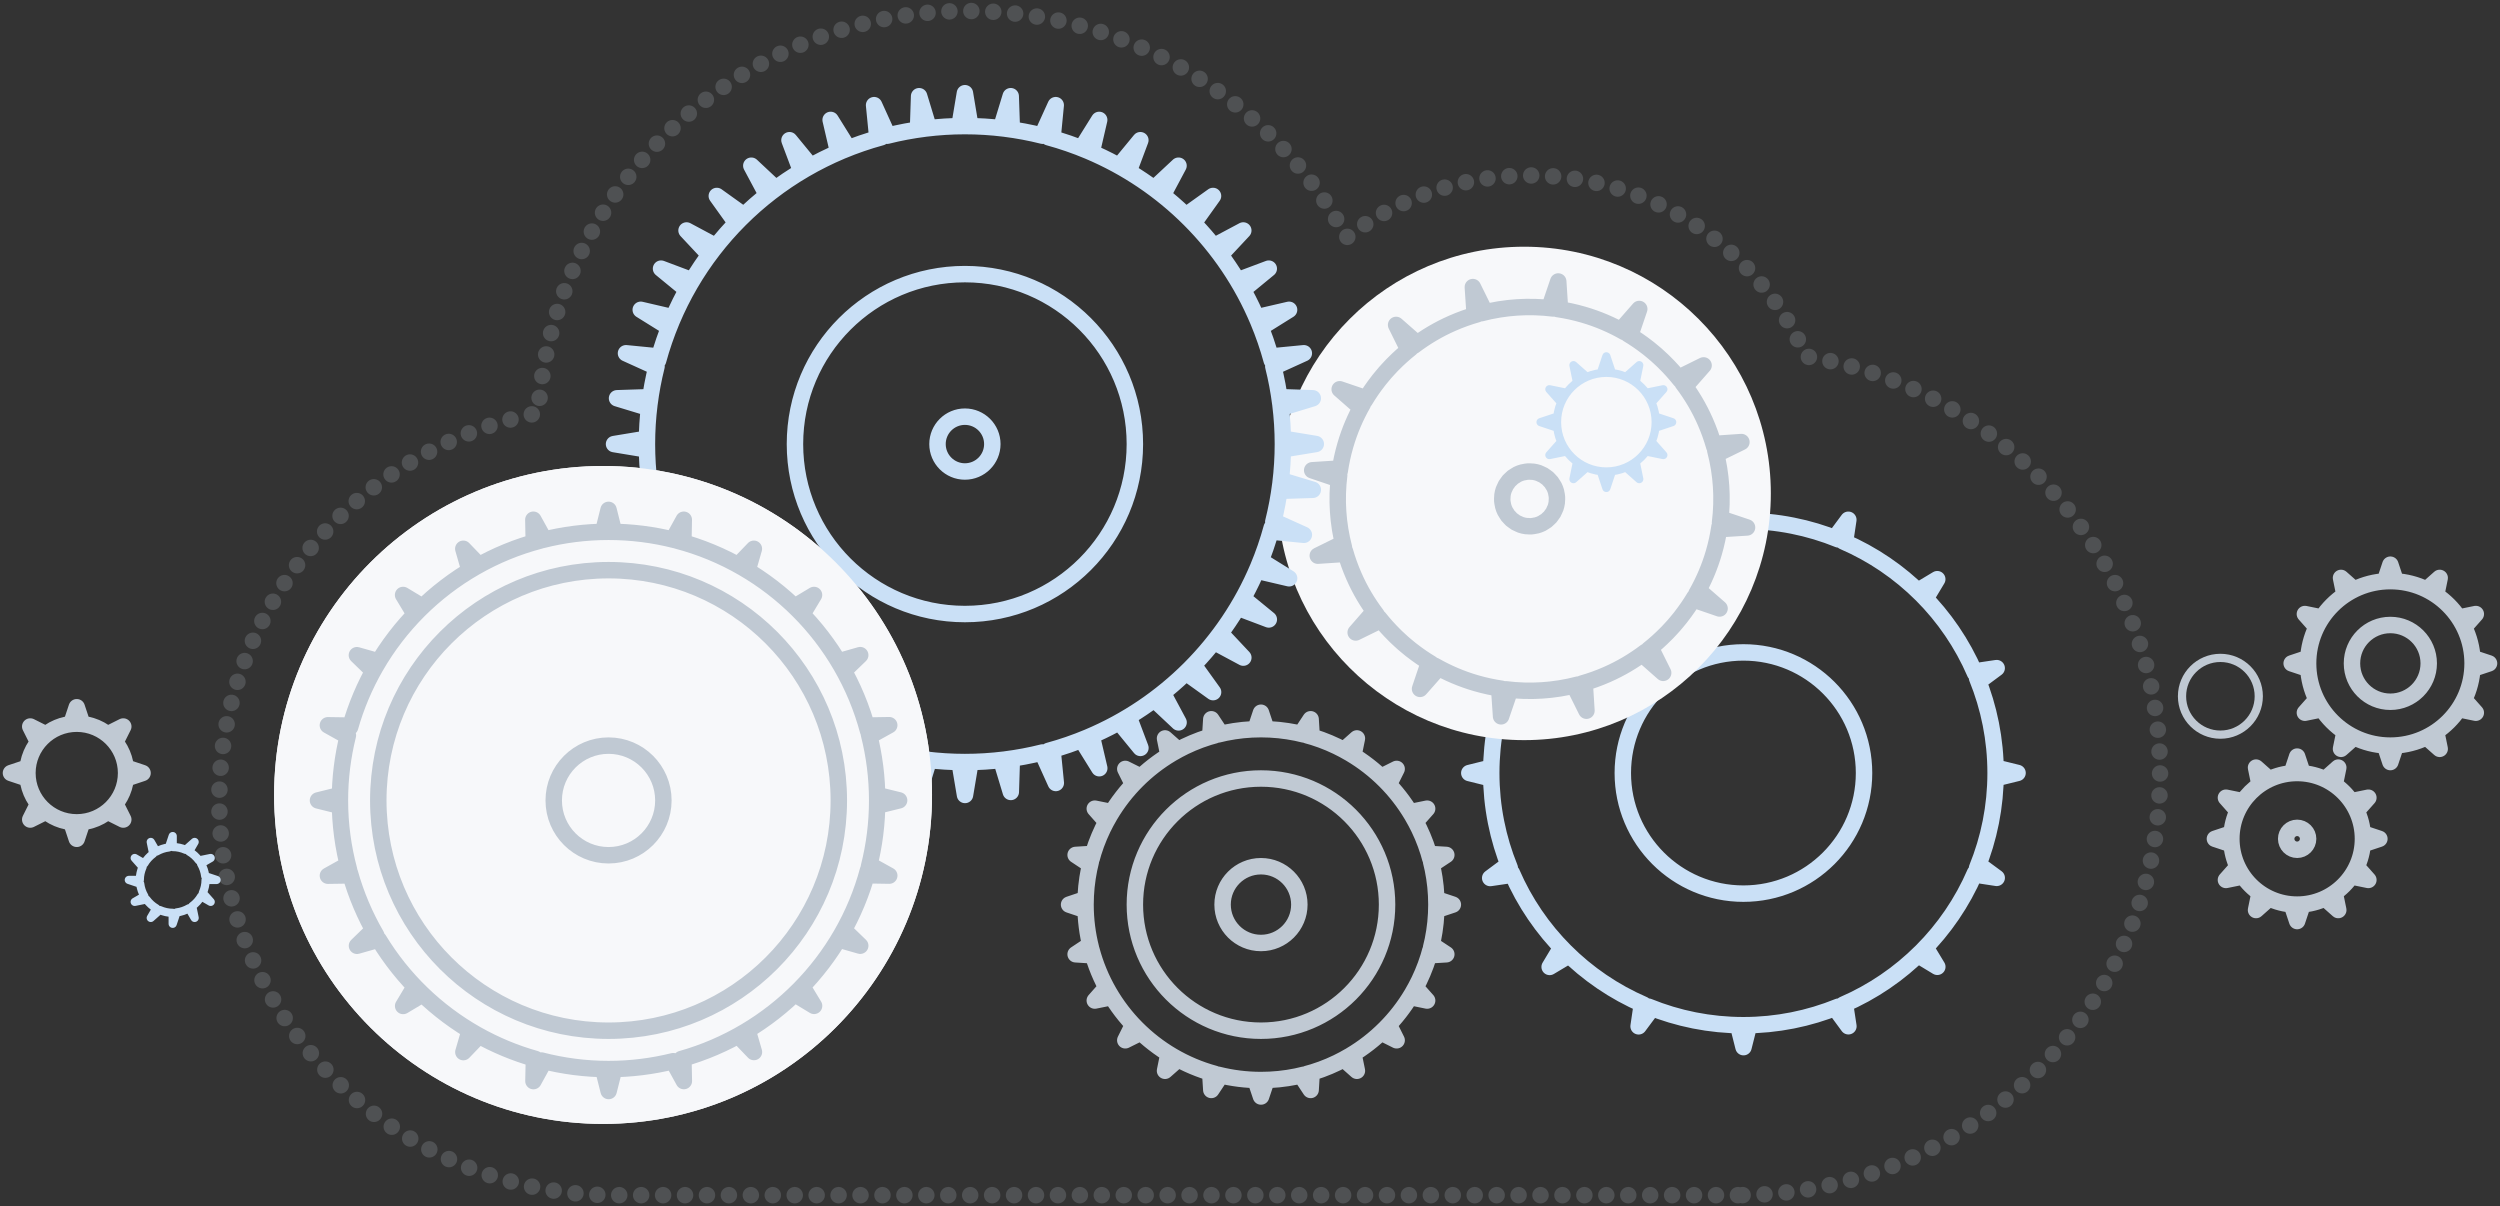 <svg xmlns="http://www.w3.org/2000/svg" xmlns:xlink="http://www.w3.org/1999/xlink" preserveAspectRatio="xMidYMid" width="456" height="220" viewBox="0 0 456 220">
    <rect x="0" y="0" width="456" height="220" fill="#333333" stroke="none"/>
    <defs>
        <style>
            .cls-1, .cls-2, .cls-4 {
            stroke: #c0c9d3;
            }

            .cls-1, .cls-2, .cls-3, .cls-4, .cls-6 {
            stroke-linecap: round;
            stroke-linejoin: round;
            fill: none;
            }

            .cls-1, .cls-2, .cls-6 {
            stroke-width: 3px;
            }

            .cls-1 {
            stroke-dasharray: 8,4;
            opacity: 0.2;
            }

            .cls-1, .cls-2, .cls-3, .cls-6 {
            fill-rule: evenodd;
            }

            .cls-3, .cls-6 {
            stroke: #cae0f6;
            }

            .cls-3, .cls-4 {
            stroke-width: 1.5px;
            }

            .cls-5 {
            fill: #f7f8fa;
            }
            .cloud{
            stroke-dasharray: 0.001, 4;
            }
            .gear-m{
            -webkit-animation-timing-function: linear;
            animation-timing-function: linear;
            -webkit-animation-iteration-count: infinite;
            animation-iteration-count: infinite;
            -webkit-animation-direction: normal;
            animation-direction: normal;
            -webkit-animation-play-state: running;
            animation-play-state: running;
            -webkit-animation-fill-mode: forwards;
            animation-fill-mode: forwards;
            }
            @-webkit-keyframes rotateAnim {
            0%{
            -webkit-transform: rotate(0deg);
            transform: rotate(0deg);
            }
            50%{
            -webkit-transform: rotate(180deg);
            transform: rotate(180deg);
            }
            100%{
            -webkit-transform: rotate(360deg);
            transform: rotate(360deg);
            }
            }
            @keyframes rotateAnim {
            0%{
            -webkit-transform: rotate(0deg);
            transform: rotate(0deg);
            }
            50%{
            -webkit-transform: rotate(180deg);
            transform: rotate(180deg);
            }
            100%{
            -webkit-transform: rotate(360deg);
            transform: rotate(360deg);
            }
            }
            @-webkit-keyframes rotateReverseAnim {
            0%{
            -webkit-transform: rotate(0deg);
            transform: rotate(0deg);
            }
            50%{
            -webkit-transform: rotate(-180deg);
            transform: rotate(-180deg);
            }
            100%{
            -webkit-transform: rotate(-360deg);
            transform: rotate(-360deg);
            }
            }
            @keyframes rotateReverseAnim {
            0%{
            -webkit-transform: rotate(0deg);
            transform: rotate(0deg);
            }
            50%{
            -webkit-transform: rotate(-180deg);
            transform: rotate(-180deg);
            }
            100%{
            -webkit-transform: rotate(-360deg);
            transform: rotate(-360deg);
            }
            }
            .gear-1{
            -webkit-animation-name:rotateAnim;
            animation-name:rotateAnim;
            -webkit-animation-duration: 10s;
            animation-duration: 10s;
            -webkit-transform-origin:111px 146px;
            -ms-transform-origin:111px 146px;
            transform-origin:111px 146px;
            }
            .gear-2{
            -webkit-animation-name:rotateReverseAnim;
            animation-name:rotateReverseAnim;
            -webkit-animation-duration: 12.075s;
            animation-duration: 12.075s;
            -webkit-transform-origin:176px 81px;
            -ms-transform-origin:176px 81px;
            transform-origin:176px 81px;
            }
            .gear-3{
            -webkit-animation-name:rotateAnim;
            animation-name:rotateAnim;
            -webkit-animation-duration: 6.604s;
            animation-duration: 6.604s;
            -webkit-transform-origin:230px 165px;
            -ms-transform-origin:230px 165px;
            transform-origin:230px 165px;

            }
            .gear-4{
            -webkit-animation-name:rotateAnim;
            animation-name:rotateAnim;
            -webkit-animation-duration: 7.483s;
            animation-duration: 7.483s;
            -webkit-transform-origin:279px 91px;
            -ms-transform-origin:279px 91px;
            transform-origin:279px 91px;
            }
            .gear-5{
            -webkit-animation-name:rotateReverseAnim;
            animation-name:rotateReverseAnim;
            -webkit-animation-duration: 9.434s;
            animation-duration: 9.434s;
            -webkit-transform-origin:318px 141px;
            -ms-transform-origin:318px 141px;
            transform-origin:318px 141px;
            }
            .gear-inner-1{
            -webkit-animation-name:rotateReverseAnim;
            animation-name:rotateReverseAnim;
            -webkit-animation-duration:7.483s;
            animation-duration:7.483s;
            -webkit-transform-origin:293px 77px;
            -ms-transform-origin:293px 77px;
            transform-origin:293px 77px;
            }


        </style>
    </defs>
    <g>
        <path  class="cls-1 cloud" d="M317.000,218.000 L112.000,218.000 C72.235,218.000 40.000,185.765 40.000,146.000 C40.000,110.961 65.033,81.782 98.187,75.338 C100.848,34.393 134.882,2.000 176.500,2.000 C206.389,2.000 232.372,18.707 245.631,43.289 C254.887,36.212 266.449,32.000 279.000,32.000 C301.555,32.000 320.929,45.583 329.415,65.010 C366.036,70.949 394.000,102.702 394.000,141.000 C394.000,183.526 359.526,218.000 317.000,218.000 Z"/>
        <path class="cls-2 gear-m gear-3" d="M261.034,157.181 C261.050,157.254 261.067,157.328 261.085,157.401 C261.178,157.783 261.271,158.164 261.350,158.551 C261.386,158.726 261.411,158.904 261.444,159.079 C261.509,159.427 261.578,159.775 261.631,160.127 C261.666,160.355 261.689,160.588 261.719,160.818 C261.759,161.121 261.804,161.423 261.835,161.728 C261.866,162.033 261.882,162.342 261.905,162.649 C261.922,162.884 261.946,163.117 261.958,163.353 C261.986,163.899 262.000,164.448 262.000,165.000 C262.000,165.552 261.986,166.101 261.958,166.647 C261.946,166.881 261.922,167.112 261.905,167.345 C261.883,167.654 261.866,167.965 261.835,168.272 C261.804,168.576 261.759,168.876 261.720,169.178 C261.689,169.409 261.666,169.643 261.631,169.873 C261.578,170.225 261.510,170.571 261.445,170.919 C261.412,171.095 261.386,171.274 261.350,171.449 C261.271,171.835 261.178,172.217 261.085,172.598 C261.067,172.671 261.050,172.745 261.034,172.819 L261.168,172.316 L263.807,174.059 L260.651,174.248 L260.875,173.410 C260.799,173.685 260.724,173.961 260.642,174.233 C260.613,174.327 260.590,174.422 260.562,174.515 C260.425,174.954 260.275,175.388 260.121,175.819 C260.099,175.879 260.081,175.941 260.059,176.002 C259.892,176.458 259.712,176.908 259.525,177.354 C259.512,177.387 259.500,177.422 259.486,177.455 C259.288,177.921 259.080,178.382 258.861,178.837 C258.855,178.848 258.851,178.860 258.845,178.872 C258.468,179.654 258.056,180.417 257.619,181.162 L258.213,180.134 L260.311,182.500 L257.213,181.866 L257.529,181.318 C256.160,183.622 254.513,185.742 252.629,187.626 L253.334,186.920 L254.749,189.749 L251.920,188.334 L252.626,187.629 C252.626,187.629 252.626,187.629 252.625,187.629 C250.742,189.513 248.623,191.160 246.319,192.529 L246.866,192.213 L247.500,195.311 L245.134,193.213 L246.160,192.620 C245.416,193.057 244.654,193.468 243.872,193.845 C243.860,193.851 243.847,193.856 243.834,193.862 C243.380,194.080 242.921,194.289 242.455,194.486 C242.421,194.500 242.386,194.512 242.353,194.526 C241.907,194.713 241.457,194.892 241.002,195.059 C240.941,195.081 240.879,195.099 240.819,195.120 C240.388,195.275 239.954,195.425 239.515,195.562 C239.422,195.591 239.326,195.614 239.233,195.642 C238.959,195.724 238.683,195.799 238.407,195.876 L239.248,195.651 L239.059,198.807 L237.316,196.168 L237.820,196.034 C237.745,196.050 237.670,196.067 237.596,196.085 C237.215,196.178 236.835,196.271 236.449,196.350 C236.272,196.386 236.092,196.412 235.914,196.446 C235.568,196.510 235.223,196.578 234.873,196.631 C234.642,196.667 234.407,196.690 234.175,196.720 C233.874,196.759 233.575,196.804 233.272,196.835 C232.963,196.866 232.651,196.883 232.340,196.906 C232.109,196.922 231.879,196.947 231.647,196.958 C231.101,196.986 230.552,197.000 230.000,197.000 C227.301,197.000 224.682,196.662 222.179,196.033 L222.691,196.171 L220.941,198.807 L220.744,195.649 L221.594,195.876 C210.610,192.893 201.979,184.208 199.067,173.196 L199.351,174.256 L196.193,174.059 L198.829,172.309 L198.988,172.899 C198.346,170.372 198.000,167.727 198.000,165.000 C198.000,164.448 198.014,163.899 198.042,163.353 C198.054,163.105 198.080,162.861 198.098,162.615 C198.120,162.319 198.135,162.022 198.165,161.728 C198.197,161.420 198.242,161.115 198.282,160.809 C198.312,160.582 198.334,160.353 198.369,160.127 C198.423,159.772 198.492,159.421 198.557,159.070 C198.590,158.898 198.615,158.723 198.650,158.551 C198.729,158.168 198.821,157.790 198.913,157.412 C198.932,157.335 198.949,157.257 198.967,157.180 L198.829,157.691 L196.193,155.941 L199.351,155.744 L199.124,156.593 C199.201,156.316 199.277,156.038 199.359,155.764 C199.387,155.671 199.410,155.577 199.439,155.484 C199.575,155.047 199.724,154.616 199.877,154.187 C199.900,154.125 199.919,154.060 199.942,153.997 C200.110,153.538 200.290,153.085 200.479,152.636 C200.491,152.606 200.502,152.574 200.515,152.544 C200.711,152.079 200.920,151.621 201.137,151.167 C201.144,151.154 201.149,151.140 201.156,151.127 C201.532,150.345 201.944,149.583 202.381,148.838 L201.783,149.873 L199.689,147.500 L202.791,148.127 L202.472,148.680 C203.841,146.376 205.488,144.257 207.372,142.373 L206.660,143.085 L205.251,140.251 L208.085,141.660 L207.373,142.372 C207.373,142.372 207.373,142.372 207.374,142.372 C209.257,140.488 211.376,138.841 213.680,137.472 L213.127,137.791 L212.500,134.689 L214.873,136.783 L213.839,137.380 C214.584,136.943 215.345,136.532 216.127,136.155 C216.141,136.149 216.155,136.143 216.169,136.136 C216.622,135.919 217.080,135.711 217.544,135.515 C217.576,135.501 217.608,135.490 217.639,135.477 C218.087,135.289 218.539,135.109 218.997,134.942 C219.054,134.921 219.112,134.904 219.168,134.884 C219.603,134.727 220.041,134.577 220.484,134.439 C220.570,134.412 220.659,134.391 220.745,134.364 C221.025,134.280 221.307,134.203 221.589,134.125 L220.744,134.351 L220.941,131.193 L222.691,133.830 L222.181,133.966 C222.255,133.950 222.329,133.933 222.402,133.915 C222.783,133.822 223.164,133.729 223.551,133.650 C223.727,133.614 223.906,133.588 224.083,133.555 C224.430,133.490 224.776,133.422 225.127,133.369 C225.367,133.332 225.612,133.308 225.854,133.276 C226.145,133.239 226.435,133.195 226.728,133.165 C227.022,133.135 227.319,133.120 227.615,133.098 C227.861,133.080 228.105,133.054 228.353,133.042 C228.899,133.014 229.448,133.000 230.000,133.000 C230.552,133.000 231.101,133.014 231.647,133.042 C231.882,133.054 232.113,133.078 232.347,133.095 C232.656,133.117 232.966,133.134 233.272,133.165 C233.575,133.196 233.874,133.241 234.174,133.280 C234.407,133.310 234.642,133.333 234.873,133.369 C235.223,133.422 235.568,133.490 235.915,133.555 C236.092,133.588 236.272,133.614 236.449,133.650 C236.836,133.729 237.218,133.823 237.600,133.916 C237.673,133.934 237.746,133.950 237.820,133.966 L237.316,133.832 L239.059,131.193 L239.248,134.349 L238.407,134.124 C238.684,134.201 238.962,134.277 239.236,134.359 C239.329,134.387 239.423,134.410 239.515,134.438 C239.955,134.575 240.390,134.725 240.822,134.880 C240.881,134.902 240.942,134.920 241.002,134.941 C241.459,135.109 241.909,135.288 242.356,135.475 C242.388,135.489 242.422,135.501 242.455,135.514 C242.921,135.712 243.382,135.920 243.837,136.139 C243.848,136.145 243.861,136.149 243.872,136.155 C244.654,136.532 245.416,136.943 246.161,137.380 L245.134,136.787 L247.500,134.689 L246.866,137.787 L246.319,137.471 C248.623,138.840 250.742,140.487 252.626,142.371 C252.626,142.371 252.626,142.371 252.626,142.371 L251.920,141.665 L254.749,140.251 L253.334,143.080 L252.629,142.374 C254.513,144.258 256.160,146.377 257.529,148.682 L257.213,148.134 L260.311,147.500 L258.213,149.866 L257.619,148.838 C258.056,149.583 258.468,150.345 258.845,151.128 C258.851,151.140 258.856,151.152 258.861,151.164 C259.080,151.619 259.288,152.079 259.486,152.545 C259.500,152.578 259.511,152.612 259.525,152.646 C259.712,153.092 259.892,153.542 260.059,153.998 C260.080,154.058 260.098,154.120 260.120,154.180 C260.275,154.611 260.425,155.045 260.562,155.485 C260.590,155.577 260.613,155.671 260.641,155.763 C260.723,156.037 260.799,156.314 260.876,156.591 L260.651,155.752 L263.807,155.941 L261.168,157.684 L261.034,157.181 ZM230.000,142.000 C217.297,142.000 207.000,152.298 207.000,165.000 C207.000,177.703 217.297,188.000 230.000,188.000 C242.703,188.000 253.000,177.703 253.000,165.000 C253.000,152.298 242.703,142.000 230.000,142.000 ZM230.000,172.000 C226.134,172.000 223.000,168.866 223.000,165.000 C223.000,161.134 226.134,158.000 230.000,158.000 C233.866,158.000 237.000,161.134 237.000,165.000 C237.000,168.866 233.866,172.000 230.000,172.000 ZM265.000,165.000 L262.000,166.000 L262.000,165.000 L262.000,164.000 L265.000,165.000 ZM231.024,197.000 L230.016,200.000 L230.008,199.977 L230.000,200.000 L228.992,197.000 L229.008,197.000 L230.000,197.000 L231.008,197.000 L231.024,197.000 ZM195.000,165.000 L198.000,163.992 L198.000,165.000 L198.000,166.008 L195.000,165.000 ZM230.000,130.000 L231.000,133.000 L230.000,133.000 L229.000,133.000 L230.000,130.000 ZM202.791,181.873 L199.689,182.500 L201.783,180.127 L202.791,181.873 ZM208.085,188.340 L205.251,189.749 L206.660,186.915 L208.085,188.340 ZM214.873,193.217 L212.500,195.311 L213.127,192.209 L214.873,193.217 Z"/>
        <path d="M37.431,159.810 L39.500,160.500 L37.500,160.500 C37.500,161.350 37.309,162.148 36.989,162.877 L38.428,164.500 L36.680,163.491 C36.269,164.195 35.713,164.800 35.061,165.283 L35.500,167.428 L34.481,165.664 C33.791,166.061 33.020,166.334 32.190,166.430 L31.500,168.500 L31.500,166.500 C30.650,166.500 29.852,166.309 29.123,165.989 L27.500,167.428 L28.509,165.680 C27.805,165.269 27.200,164.713 26.717,164.061 L24.572,164.500 L26.336,163.481 C25.939,162.791 25.666,162.020 25.569,161.190 L23.500,160.500 L25.500,160.500 C25.500,159.650 25.691,158.852 26.011,158.123 L24.572,156.500 L26.320,157.509 C26.731,156.805 27.287,156.200 27.939,155.717 L27.500,153.572 L28.519,155.336 C29.209,154.939 29.980,154.666 30.810,154.570 L31.500,152.500 L31.500,154.500 C32.350,154.500 33.148,154.691 33.877,155.011 L35.500,153.572 L34.491,155.320 C35.195,155.731 35.800,156.287 36.283,156.939 L38.428,156.500 L36.664,157.519 C37.061,158.209 37.334,158.980 37.431,159.810 Z" class="cls-3"/>
        <path d="M428.892,146.134 L431.990,145.500 L429.892,147.866 L428.892,146.134 ZM434.000,153.000 L431.000,154.000 L431.000,153.000 L431.000,152.000 L434.000,153.000 ZM419.000,165.000 C412.373,165.000 407.000,159.627 407.000,153.000 C407.000,146.373 412.373,141.000 419.000,141.000 C425.627,141.000 431.000,146.373 431.000,153.000 C431.000,159.627 425.627,165.000 419.000,165.000 ZM419.000,151.000 C417.895,151.000 417.000,151.895 417.000,153.000 C417.000,154.105 417.895,155.000 419.000,155.000 C420.105,155.000 421.000,154.105 421.000,153.000 C421.000,151.895 420.105,151.000 419.000,151.000 ZM419.000,168.000 L418.000,165.000 L419.000,165.000 L420.000,165.000 L419.000,168.000 ZM404.000,153.000 L407.000,152.000 L407.000,153.000 L407.000,154.000 L404.000,153.000 ZM419.000,138.000 L420.000,141.000 L419.000,141.000 L418.000,141.000 L419.000,138.000 ZM424.134,142.108 L426.500,140.010 L425.866,143.108 L424.134,142.108 ZM411.500,140.010 L413.866,142.108 L412.134,143.108 L411.500,140.010 ZM406.010,145.500 L409.108,146.134 L408.108,147.866 L406.010,145.500 ZM409.108,159.866 L406.010,160.500 L408.108,158.134 L409.108,159.866 ZM413.866,163.892 L411.500,165.990 L412.134,162.892 L413.866,163.892 ZM426.500,165.990 L424.134,163.892 L425.866,162.892 L426.500,165.990 ZM431.990,160.500 L428.892,159.866 L429.892,158.134 L431.990,160.500 Z" class="cls-2"/>
        <path d="M26.000,141.000 L23.000,142.000 L23.000,141.000 L23.000,140.000 L26.000,141.000 ZM21.071,146.657 L22.485,149.485 L19.657,148.071 L20.363,147.365 C18.734,148.993 16.485,150.000 14.000,150.000 C11.515,150.000 9.265,148.993 7.636,147.364 L8.343,148.071 L5.515,149.485 L6.929,146.657 L7.636,147.364 C6.007,145.735 5.000,143.485 5.000,141.000 C5.000,138.515 6.007,136.265 7.636,134.636 L6.929,135.343 L5.515,132.515 L8.343,133.929 L7.636,134.636 C9.265,133.007 11.515,132.000 14.000,132.000 C16.485,132.000 18.734,133.007 20.363,134.635 L19.657,133.929 L22.485,132.515 L21.071,135.343 L20.365,134.637 C21.993,136.266 23.000,138.515 23.000,141.000 C23.000,143.485 21.993,145.734 20.365,147.363 L21.071,146.657 ZM14.000,153.000 L13.000,150.000 L14.000,150.000 L15.000,150.000 L14.000,153.000 ZM2.000,141.000 L5.000,140.000 L5.000,141.000 L5.000,142.000 L2.000,141.000 ZM14.000,129.000 L15.000,132.000 L14.000,132.000 L13.000,132.000 L14.000,129.000 Z" class="cls-2"/>
        <path d="M448.490,112.634 L451.588,112.000 L449.490,114.366 L448.490,112.634 ZM454.000,121.000 L451.000,122.000 L451.000,121.000 L451.000,120.000 L454.000,121.000 ZM436.000,136.000 C427.716,136.000 421.000,129.284 421.000,121.000 C421.000,112.716 427.716,106.000 436.000,106.000 C444.284,106.000 451.000,112.716 451.000,121.000 C451.000,129.284 444.284,136.000 436.000,136.000 ZM436.000,114.000 C432.134,114.000 429.000,117.134 429.000,121.000 C429.000,124.866 432.134,128.000 436.000,128.000 C439.866,128.000 443.000,124.866 443.000,121.000 C443.000,117.134 439.866,114.000 436.000,114.000 ZM436.000,139.000 L435.000,136.000 L436.000,136.000 L437.000,136.000 L436.000,139.000 ZM418.000,121.000 L421.000,120.000 L421.000,121.000 L421.000,122.000 L418.000,121.000 ZM436.000,103.000 L437.000,106.000 L436.000,106.000 L435.000,106.000 L436.000,103.000 ZM442.634,107.510 L445.000,105.412 L444.366,108.510 L442.634,107.510 ZM427.000,105.412 L429.366,107.510 L427.634,108.510 L427.000,105.412 ZM420.412,112.000 L423.510,112.634 L422.510,114.366 L420.412,112.000 ZM423.510,129.366 L420.412,130.000 L422.510,127.634 L423.510,129.366 ZM429.366,134.490 L427.000,136.588 L427.634,133.490 L429.366,134.490 ZM445.000,136.588 L442.634,134.490 L444.366,133.490 L445.000,136.588 ZM451.588,130.000 L448.490,129.366 L449.490,127.634 L451.588,130.000 Z" class="cls-2"/>
        <circle cx="405" cy="127" r="7" class="cls-4"/>
        <circle cx="110" cy="145" r="60" class="cls-5"/>
        <path class="gear-m gear-5 cls-6" d="M360.618,123.684 C362.792,129.030 364.000,134.873 364.000,141.000 C364.000,147.129 362.791,152.973 360.616,158.320 L360.881,157.680 L364.200,160.120 L360.128,159.499 L360.247,159.211 C355.602,169.970 346.972,178.601 336.213,183.246 L336.527,183.116 L337.148,187.188 L334.708,183.869 L335.322,183.615 C329.974,185.791 324.130,187.000 318.000,187.000 C311.870,187.000 306.024,185.791 300.676,183.614 L301.342,183.890 L298.880,187.200 L299.480,183.119 L299.789,183.247 C289.030,178.603 280.399,169.972 275.754,159.213 L275.893,159.549 L271.812,160.149 L275.122,157.687 L275.385,158.321 C273.209,152.973 272.000,147.129 272.000,141.000 C272.000,134.870 273.209,129.026 275.385,123.678 L275.122,124.313 L271.806,121.866 L275.881,122.480 L275.753,122.789 C280.398,112.029 289.029,103.398 299.789,98.753 L299.480,98.881 L298.866,94.806 L301.313,98.122 L300.679,98.385 C306.026,96.209 311.871,95.000 318.000,95.000 C324.130,95.000 329.975,96.209 335.323,98.385 L334.680,98.119 L337.134,94.806 L336.527,98.884 L336.212,98.754 C341.591,101.076 346.442,104.389 350.526,108.472 L349.820,107.766 L353.355,105.645 L351.234,109.180 L350.528,108.474 C354.610,112.557 357.923,117.407 360.245,122.784 L360.116,122.473 L364.194,121.866 L360.881,124.320 L360.618,123.684 ZM318.000,119.000 C305.850,119.000 296.000,128.850 296.000,141.000 C296.000,153.150 305.850,163.000 318.000,163.000 C330.150,163.000 340.000,153.150 340.000,141.000 C340.000,128.850 330.150,119.000 318.000,119.000 ZM368.000,140.985 L364.000,141.969 L364.000,141.000 L364.000,140.000 L368.000,140.985 ZM318.016,191.000 L317.008,187.000 L318.000,187.000 L319.024,187.000 L318.016,191.000 ZM268.000,141.000 L272.000,140.008 L272.000,141.000 L272.000,141.992 L268.000,141.000 ZM318.000,91.000 L319.000,95.000 L318.000,95.000 L317.000,95.000 L318.000,91.000 ZM282.645,105.645 L286.175,107.771 L284.771,109.175 L282.645,105.645 ZM286.197,174.251 L282.656,176.366 L284.772,172.825 L286.197,174.251 ZM353.366,176.344 L349.842,174.212 L351.234,172.820 L353.366,176.344 Z"/>
        <circle cx="278" cy="90" r="45" class="cls-5"/>
        <path class="cls-2 gear-m gear-4" d="M312.865,82.156 C313.145,83.225 313.375,84.310 313.553,85.411 C313.562,85.466 313.568,85.522 313.577,85.577 C313.654,86.070 313.724,86.565 313.780,87.064 C313.803,87.267 313.819,87.469 313.838,87.672 C313.871,88.016 313.904,88.360 313.927,88.707 C313.950,89.065 313.963,89.422 313.976,89.779 C313.982,89.971 313.993,90.163 313.996,90.356 C314.006,90.869 314.002,91.381 313.989,91.892 C313.988,91.936 313.988,91.980 313.987,92.024 C313.955,93.136 313.868,94.239 313.732,95.332 L313.830,94.584 L318.660,96.206 L313.575,96.522 L313.635,96.069 C313.399,97.674 313.057,99.254 312.606,100.798 C311.834,103.456 310.756,105.964 309.427,108.299 L309.807,107.640 L313.649,110.987 L308.830,109.333 L309.060,108.935 C308.326,110.163 307.518,111.337 306.647,112.457 C306.579,112.545 306.512,112.636 306.443,112.724 C306.224,113.000 305.996,113.269 305.769,113.539 C305.618,113.719 305.469,113.902 305.313,114.079 C305.162,114.251 305.006,114.417 304.852,114.586 C304.610,114.851 304.368,115.117 304.117,115.376 C304.044,115.451 303.968,115.523 303.895,115.597 C302.894,116.612 301.832,117.570 300.706,118.461 L301.094,118.163 L303.363,122.725 L299.544,119.353 L300.119,118.911 C297.977,120.533 295.631,121.929 293.097,123.041 C291.625,123.690 290.102,124.235 288.540,124.678 L289.048,124.543 L289.368,129.633 L287.100,125.064 L287.837,124.867 C286.770,125.146 285.686,125.376 284.587,125.553 C284.535,125.562 284.484,125.568 284.432,125.576 C283.936,125.654 283.437,125.723 282.934,125.780 C282.734,125.803 282.535,125.818 282.335,125.838 C281.988,125.871 281.641,125.904 281.291,125.927 C280.936,125.950 280.581,125.963 280.227,125.975 C280.032,125.982 279.838,125.993 279.643,125.996 C279.131,126.006 278.621,126.002 278.113,125.989 C278.067,125.988 278.021,125.988 277.975,125.987 C276.863,125.955 275.761,125.868 274.668,125.732 L275.447,125.834 L273.795,130.660 L273.448,125.571 L273.933,125.635 C272.327,125.399 270.746,125.057 269.203,124.606 C266.545,123.835 264.037,122.756 261.701,121.427 L262.386,121.823 L259.014,125.649 L260.641,120.815 L261.065,121.060 C259.836,120.325 258.661,119.516 257.540,118.644 C257.452,118.577 257.363,118.512 257.277,118.444 C256.999,118.223 256.728,117.995 256.458,117.766 C256.279,117.616 256.098,117.468 255.922,117.314 C255.749,117.162 255.581,117.004 255.411,116.849 C255.147,116.608 254.882,116.367 254.625,116.118 C254.549,116.044 254.475,115.966 254.399,115.891 C253.386,114.892 252.429,113.831 251.539,112.706 L251.856,113.119 L247.275,115.363 L250.629,111.520 L251.090,112.121 C249.468,109.979 248.071,107.632 246.959,105.097 C246.310,103.626 245.765,102.103 245.322,100.542 L245.449,101.017 L240.363,101.353 L244.936,99.100 L245.133,99.838 C244.855,98.771 244.624,97.687 244.447,96.588 C244.438,96.534 244.432,96.481 244.423,96.427 C244.346,95.933 244.276,95.436 244.220,94.936 C244.197,94.733 244.181,94.532 244.162,94.330 C244.129,93.985 244.096,93.640 244.074,93.293 C244.050,92.935 244.037,92.577 244.024,92.220 C244.018,92.028 244.008,91.837 244.004,91.645 C243.994,91.130 243.998,90.617 244.011,90.105 C244.012,90.062 244.012,90.020 244.013,89.977 C244.045,88.866 244.131,87.764 244.268,86.672 L244.170,87.416 L239.342,85.779 L244.429,85.448 L244.366,85.928 C244.602,84.324 244.943,82.744 245.395,81.201 C246.167,78.541 247.246,76.032 248.576,73.695 L248.193,74.359 L244.359,71.000 L249.185,72.641 L248.938,73.069 C249.671,71.841 250.478,70.668 251.349,69.549 C251.419,69.458 251.487,69.365 251.558,69.274 C251.776,69.000 252.001,68.733 252.227,68.466 C252.380,68.284 252.531,68.099 252.688,67.920 C252.837,67.750 252.992,67.586 253.144,67.419 C253.388,67.151 253.632,66.884 253.884,66.623 C253.955,66.550 254.029,66.479 254.101,66.407 C255.102,65.391 256.166,64.432 257.293,63.540 L256.906,63.837 L254.649,59.266 L258.480,62.629 L257.881,63.088 C260.023,61.467 262.369,60.070 264.903,58.959 C266.375,58.310 267.898,57.765 269.460,57.322 L268.983,57.449 L268.647,52.363 L270.900,56.936 L270.162,57.133 C271.229,56.855 272.313,56.624 273.413,56.447 C273.465,56.438 273.518,56.432 273.570,56.424 C274.066,56.346 274.564,56.276 275.065,56.220 C275.266,56.197 275.467,56.182 275.667,56.162 C276.014,56.129 276.360,56.096 276.708,56.073 C277.065,56.050 277.421,56.037 277.777,56.024 C277.970,56.018 278.162,56.007 278.356,56.004 C278.869,55.994 279.381,55.998 279.891,56.011 C279.936,56.012 279.980,56.012 280.024,56.013 C281.135,56.045 282.237,56.131 283.329,56.268 L282.584,56.170 L284.221,51.342 L284.552,56.429 L284.071,56.366 C285.676,56.601 287.256,56.943 288.799,57.395 C291.458,58.166 293.967,59.246 296.303,60.575 L295.641,60.193 L299.000,56.359 L297.359,61.185 L296.932,60.939 C298.159,61.671 299.331,62.478 300.450,63.348 C300.542,63.419 300.635,63.487 300.726,63.558 C300.999,63.776 301.266,64.001 301.533,64.226 C301.716,64.379 301.901,64.531 302.081,64.688 C302.250,64.837 302.414,64.991 302.580,65.143 C302.848,65.387 303.116,65.632 303.377,65.884 C303.450,65.955 303.520,66.028 303.592,66.099 C304.607,67.100 305.566,68.164 306.459,69.291 L306.163,68.906 L310.734,66.649 L307.371,70.481 L306.914,69.884 C308.535,72.026 309.931,74.371 311.042,76.905 C311.691,78.377 312.236,79.901 312.679,81.462 L312.551,80.983 L317.633,80.632 L313.056,82.870 L312.865,82.156 ZM283.868,89.939 C283.850,89.859 283.847,89.775 283.826,89.696 C283.737,89.369 283.619,89.059 283.474,88.767 C283.409,88.638 283.321,88.525 283.246,88.403 C283.152,88.250 283.068,88.089 282.959,87.948 C282.852,87.810 282.722,87.691 282.601,87.564 C282.499,87.457 282.407,87.339 282.296,87.242 C282.184,87.144 282.054,87.067 281.933,86.978 C281.792,86.876 281.659,86.763 281.509,86.676 C281.352,86.585 281.179,86.521 281.012,86.447 C280.884,86.391 280.763,86.319 280.630,86.273 C280.322,86.167 279.999,86.090 279.663,86.045 C279.583,86.035 279.500,86.043 279.420,86.036 C279.169,86.014 278.918,85.997 278.673,86.013 C278.429,86.029 278.183,86.079 277.937,86.133 C277.858,86.150 277.774,86.153 277.696,86.174 C277.369,86.262 277.059,86.381 276.767,86.526 C276.633,86.593 276.515,86.685 276.388,86.763 C276.240,86.854 276.085,86.935 275.949,87.040 C275.807,87.149 275.686,87.282 275.557,87.405 C275.453,87.505 275.337,87.595 275.242,87.704 C275.142,87.818 275.063,87.951 274.973,88.075 C274.873,88.213 274.762,88.343 274.677,88.491 C274.583,88.652 274.516,88.831 274.440,89.005 C274.386,89.127 274.317,89.242 274.273,89.369 C274.167,89.678 274.090,90.001 274.045,90.337 C274.035,90.416 274.043,90.498 274.036,90.578 C274.014,90.830 273.997,91.081 274.013,91.327 C274.029,91.570 274.079,91.815 274.132,92.060 C274.150,92.140 274.153,92.225 274.174,92.304 C274.262,92.631 274.381,92.941 274.526,93.233 C274.592,93.364 274.682,93.480 274.758,93.604 C274.851,93.755 274.934,93.913 275.041,94.052 C275.148,94.191 275.279,94.311 275.401,94.438 C275.502,94.545 275.594,94.662 275.704,94.758 C275.817,94.857 275.948,94.934 276.069,95.023 C276.209,95.125 276.342,95.237 276.491,95.324 C276.648,95.415 276.822,95.480 276.991,95.554 C277.118,95.610 277.238,95.681 277.369,95.727 C277.678,95.833 278.001,95.910 278.337,95.955 C278.416,95.965 278.499,95.957 278.579,95.964 C278.830,95.986 279.082,96.003 279.327,95.987 C279.572,95.971 279.818,95.921 280.064,95.867 C280.143,95.850 280.226,95.847 280.304,95.826 C280.631,95.738 280.941,95.619 281.233,95.474 C281.364,95.408 281.479,95.319 281.603,95.243 C281.754,95.150 281.913,95.067 282.052,94.959 C282.191,94.852 282.311,94.721 282.439,94.598 C282.545,94.497 282.662,94.406 282.758,94.296 C282.857,94.183 282.935,94.051 283.024,93.929 C283.125,93.790 283.237,93.658 283.324,93.509 C283.416,93.350 283.482,93.174 283.556,93.004 C283.612,92.879 283.682,92.760 283.727,92.631 C283.833,92.322 283.910,91.999 283.955,91.663 C283.965,91.585 283.957,91.503 283.964,91.424 C283.986,91.172 284.003,90.919 283.987,90.673 C283.971,90.429 283.921,90.184 283.868,89.939 Z"/>
        <path class="cls-6 gear-m gear-2" d="M239.452,72.646 L233.634,74.421 L233.555,73.820 C233.847,76.173 234.000,78.568 234.000,81.000 C234.000,83.432 233.847,85.828 233.555,88.180 L233.634,87.579 L239.454,89.338 L233.377,89.531 L233.542,88.278 C233.247,90.622 232.813,92.923 232.249,95.172 L232.282,95.046 L237.823,97.550 L231.773,96.948 L231.962,96.242 C231.292,98.709 230.462,101.110 229.486,103.435 L229.968,102.272 L235.134,105.478 L229.214,104.091 L229.476,103.459 C223.604,117.425 212.424,128.605 198.458,134.476 L199.120,134.202 L200.506,140.122 L197.300,134.956 L198.436,134.486 C196.111,135.462 193.709,136.292 191.241,136.962 L191.978,136.765 L192.579,142.815 L190.075,137.275 L190.173,137.248 C187.924,137.813 185.623,138.247 183.279,138.542 L184.562,138.373 L184.369,144.450 L182.610,138.630 L183.181,138.555 C180.828,138.847 178.432,139.000 176.000,139.000 C173.568,139.000 171.171,138.847 168.818,138.555 L169.444,138.637 L167.662,144.455 L167.446,138.374 L168.723,138.542 C166.378,138.247 164.077,137.813 161.827,137.248 L161.977,137.289 L159.451,142.823 L160.030,136.767 L160.757,136.962 C158.314,136.298 155.935,135.476 153.630,134.513 L154.750,134.977 L151.523,140.134 L152.888,134.205 L153.490,134.455 C151.204,133.492 148.993,132.388 146.868,131.153 L146.757,131.089 C144.617,129.839 142.563,128.457 140.609,126.951 L141.504,127.638 L137.052,131.784 L139.905,126.411 L140.581,126.930 C138.613,125.411 136.745,123.769 134.989,122.013 L135.712,122.736 L130.756,126.266 L134.286,121.311 L134.986,122.011 C133.231,120.255 131.589,118.387 130.070,116.418 L130.609,117.120 L125.235,119.973 L129.382,115.521 L130.050,116.392 C128.544,114.438 127.161,112.384 125.911,110.243 L125.848,110.134 C124.613,108.009 123.509,105.798 122.546,103.513 L122.807,104.141 L116.878,105.506 L122.035,102.279 L122.487,103.369 C121.524,101.065 120.703,98.688 120.039,96.245 L120.241,97.000 L114.185,97.580 L119.719,95.053 L119.752,95.174 C119.187,92.925 118.753,90.624 118.458,88.280 L118.630,89.585 L112.550,89.369 L118.367,87.587 L118.445,88.180 C118.152,85.828 118.000,83.432 118.000,81.000 C118.000,78.569 118.152,76.173 118.445,73.821 L118.367,74.414 L112.548,72.646 L118.626,72.446 L118.458,73.720 C118.753,71.377 119.187,69.076 119.751,66.828 L119.719,66.947 L114.181,64.436 L120.233,65.030 L120.038,65.758 C120.702,63.315 121.524,60.936 122.487,58.631 L122.035,59.721 L116.872,56.508 L122.795,57.888 L122.545,58.490 C123.508,56.204 124.612,53.992 125.847,51.867 L125.911,51.757 C127.161,49.616 128.544,47.562 130.050,45.608 L129.381,46.479 L125.225,42.039 L130.589,44.905 L130.070,45.581 C131.589,43.612 133.232,41.744 134.988,39.988 L134.286,40.690 L130.745,35.745 L135.689,39.286 L134.988,39.988 C136.744,38.232 138.612,36.590 140.581,35.071 L139.904,35.590 L137.039,30.225 L141.479,34.382 L140.610,35.048 C142.565,33.542 144.618,32.160 146.759,30.910 L146.869,30.846 C148.995,29.611 151.206,28.507 153.492,27.544 L152.887,27.795 L151.508,21.872 L154.721,27.035 L153.636,27.485 C155.940,26.522 158.319,25.701 160.763,25.037 L160.030,25.233 L159.435,19.181 L161.947,24.719 L161.824,24.752 C164.074,24.187 166.375,23.753 168.720,23.458 L167.445,23.626 L167.646,17.548 L169.413,23.367 L168.818,23.445 C171.171,23.153 173.568,23.000 176.000,23.000 C178.432,23.000 180.828,23.153 183.181,23.445 L182.579,23.366 L184.354,17.547 L184.562,23.627 L183.280,23.458 C185.624,23.753 187.925,24.187 190.175,24.752 L190.046,24.717 L192.564,19.181 L191.978,25.235 L191.240,25.038 C193.708,25.708 196.110,26.538 198.435,27.514 L197.272,27.032 L200.492,21.872 L199.120,27.798 L198.458,27.523 C212.424,33.395 223.605,44.576 229.477,58.542 L229.202,57.880 L235.128,56.508 L229.968,59.728 L229.487,58.567 C230.463,60.891 231.292,63.293 231.963,65.761 L231.765,65.023 L237.819,64.436 L232.282,66.954 L232.249,66.828 C232.813,69.077 233.247,71.378 233.542,73.721 L233.373,72.438 L239.452,72.646 ZM176.000,50.000 C158.879,50.000 145.000,63.879 145.000,81.000 C145.000,98.121 158.879,112.000 176.000,112.000 C193.121,112.000 207.000,98.121 207.000,81.000 C207.000,63.879 193.121,50.000 176.000,50.000 ZM176.000,86.000 C173.239,86.000 171.000,83.761 171.000,81.000 C171.000,78.239 173.239,76.000 176.000,76.000 C178.761,76.000 181.000,78.239 181.000,81.000 C181.000,83.761 178.761,86.000 176.000,86.000 ZM240.000,80.985 L234.000,81.969 L234.000,81.000 L234.000,80.000 L240.000,80.985 ZM176.016,145.000 L175.008,139.000 L176.000,139.000 L177.024,139.000 L176.016,145.000 ZM147.887,131.741 L144.014,136.434 L146.141,130.733 L146.757,131.089 C146.794,131.111 146.831,131.132 146.868,131.153 L147.887,131.741 ZM126.282,110.887 L120.582,113.014 L125.274,109.141 L125.848,110.134 C125.869,110.170 125.890,110.207 125.911,110.243 L126.282,110.887 ZM112.000,81.000 L118.000,80.008 L118.000,81.000 L118.000,81.993 L112.000,81.000 ZM125.274,52.860 L120.574,49.000 L126.267,51.141 L125.911,51.757 C125.889,51.794 125.869,51.830 125.847,51.867 L125.274,52.860 ZM146.141,31.267 L144.000,25.574 L147.859,30.274 L146.869,30.846 C146.832,30.867 146.796,30.888 146.759,30.910 L146.141,31.267 ZM176.000,17.000 L177.000,23.000 L176.000,23.000 L175.000,23.000 L176.000,17.000 ZM225.729,51.134 L231.426,49.000 L226.729,52.866 L225.729,51.134 ZM221.406,44.898 L226.775,42.039 L222.623,46.485 L221.406,44.898 ZM216.305,39.281 L221.255,35.745 L217.719,40.695 L216.305,39.281 ZM210.515,34.377 L214.961,30.225 L212.101,35.594 L210.515,34.377 ZM204.134,30.270 L208.000,25.574 L205.866,31.271 L204.134,30.270 ZM208.013,136.418 L204.161,131.714 L205.866,130.729 L208.013,136.418 ZM214.973,131.765 L210.539,127.605 L212.101,126.406 L214.973,131.765 ZM221.266,126.244 L216.327,122.698 L217.719,121.305 L221.266,126.244 ZM226.729,109.134 L231.433,112.987 L225.745,110.839 L226.729,109.134 ZM226.784,119.949 L221.424,117.077 L222.623,115.515 L226.784,119.949 Z"/>
        <circle cx="110" cy="145" r="60" class="cls-5"/>
        <path class="cls-2 gear-m gear-1" d="M158.497,133.925 C159.476,137.788 160.000,141.833 160.000,146.000 C160.000,150.159 159.479,154.195 158.504,158.050 L158.594,157.711 L162.199,159.712 L158.077,159.643 L158.338,158.668 C153.885,175.340 140.861,188.507 124.271,193.166 L124.650,193.065 L124.734,197.183 L122.748,193.574 L122.805,193.559 C119.023,194.495 115.071,195.000 111.000,195.000 C106.765,195.000 102.661,194.448 98.741,193.437 L99.289,193.584 L97.302,197.193 L97.387,193.075 L97.674,193.151 C93.911,192.090 90.331,190.591 86.994,188.713 L87.372,188.932 L84.519,191.904 L85.667,187.947 L86.937,188.680 C79.603,184.541 73.441,178.572 69.080,171.383 L65.113,172.510 L68.073,169.637 L68.635,170.611 C66.565,167.056 64.934,163.216 63.803,159.167 L63.936,159.664 L59.812,159.726 L63.415,157.717 L63.665,158.652 C62.585,154.616 62.000,150.378 62.000,146.000 C62.000,141.904 62.510,137.928 63.457,134.125 L63.410,134.302 L59.807,132.293 L63.931,132.355 L63.857,132.631 C64.955,128.753 66.519,125.071 68.483,121.648 L68.059,122.383 L65.099,119.510 L69.067,120.637 L68.520,121.585 C72.857,114.052 79.139,107.781 86.682,103.459 L85.645,104.057 L84.505,100.097 L87.364,103.065 L86.723,103.435 C90.384,101.342 94.342,99.707 98.518,98.610 L97.361,98.920 L97.284,94.799 L99.278,98.406 L98.856,98.519 C102.740,97.529 106.808,97.000 111.000,97.000 C115.192,97.000 119.260,97.529 123.143,98.519 L122.729,98.408 L124.722,94.801 L124.646,98.922 L123.484,98.610 C131.998,100.847 139.609,105.312 145.648,111.351 L144.941,110.645 L148.477,108.523 L146.355,112.059 L145.649,111.352 C151.650,117.354 156.094,124.908 158.345,133.358 L158.073,132.345 L162.196,132.276 L158.591,134.277 L158.497,133.925 ZM111.000,104.000 C87.804,104.000 69.000,122.804 69.000,146.000 C69.000,169.196 87.804,188.000 111.000,188.000 C134.196,188.000 153.000,169.196 153.000,146.000 C153.000,122.804 134.196,104.000 111.000,104.000 ZM111.000,156.000 C105.477,156.000 101.000,151.523 101.000,146.000 C101.000,140.477 105.477,136.000 111.000,136.000 C116.523,136.000 121.000,140.477 121.000,146.000 C121.000,151.523 116.523,156.000 111.000,156.000 ZM164.000,145.985 L160.000,146.969 L160.000,146.000 L160.000,145.000 L164.000,145.985 ZM111.016,199.000 L110.008,195.000 L111.000,195.000 L112.024,195.000 L111.016,199.000 ZM58.000,146.000 L62.000,145.008 L62.000,146.000 L62.000,146.992 L58.000,146.000 ZM111.000,93.000 L112.000,97.000 L111.000,97.000 L110.000,97.000 L111.000,93.000 ZM152.940,120.630 L156.904,119.496 L153.940,122.363 L152.940,120.630 ZM134.646,103.065 L137.506,100.097 L136.365,104.057 L134.646,103.065 ZM73.523,108.523 L77.053,110.650 L75.650,112.054 L73.523,108.523 ZM77.076,181.372 L73.534,183.488 L75.650,179.947 L77.076,181.372 ZM137.518,191.888 L134.665,188.916 L136.371,187.932 L137.518,191.888 ZM148.488,183.466 L144.963,181.334 L146.355,179.941 L148.488,183.466 ZM156.905,172.497 L152.941,171.363 L153.941,169.630 L156.905,172.497 Z"/>
        <path class="cls-3 gear-m gear-inner-1" d="M300.294,71.634 L303.392,71.000 L301.294,73.366 L300.294,71.634 ZM305.000,77.000 L302.000,78.000 L302.000,77.000 L302.000,76.000 L305.000,77.000 ZM293.000,86.000 C288.029,86.000 284.000,81.971 284.000,77.000 C284.000,72.029 288.029,68.000 293.000,68.000 C297.970,68.000 302.000,72.029 302.000,77.000 C302.000,81.971 297.970,86.000 293.000,86.000 ZM293.000,89.000 L292.000,86.000 L293.000,86.000 L294.000,86.000 L293.000,89.000 ZM281.000,77.000 L284.000,76.000 L284.000,77.000 L284.000,78.000 L281.000,77.000 ZM293.000,65.000 L294.000,68.000 L293.000,68.000 L292.000,68.000 L293.000,65.000 ZM296.634,68.706 L299.000,66.608 L298.366,69.706 L296.634,68.706 ZM287.000,66.608 L289.366,68.706 L287.634,69.706 L287.000,66.608 ZM282.608,71.000 L285.706,71.634 L284.706,73.366 L282.608,71.000 ZM285.706,82.366 L282.608,83.000 L284.706,80.634 L285.706,82.366 ZM289.366,85.294 L287.000,87.392 L287.634,84.294 L289.366,85.294 ZM299.000,87.392 L296.634,85.294 L298.366,84.294 L299.000,87.392 ZM303.392,83.000 L300.294,82.366 L301.294,80.634 L303.392,83.000 Z"/>
    </g>
</svg>